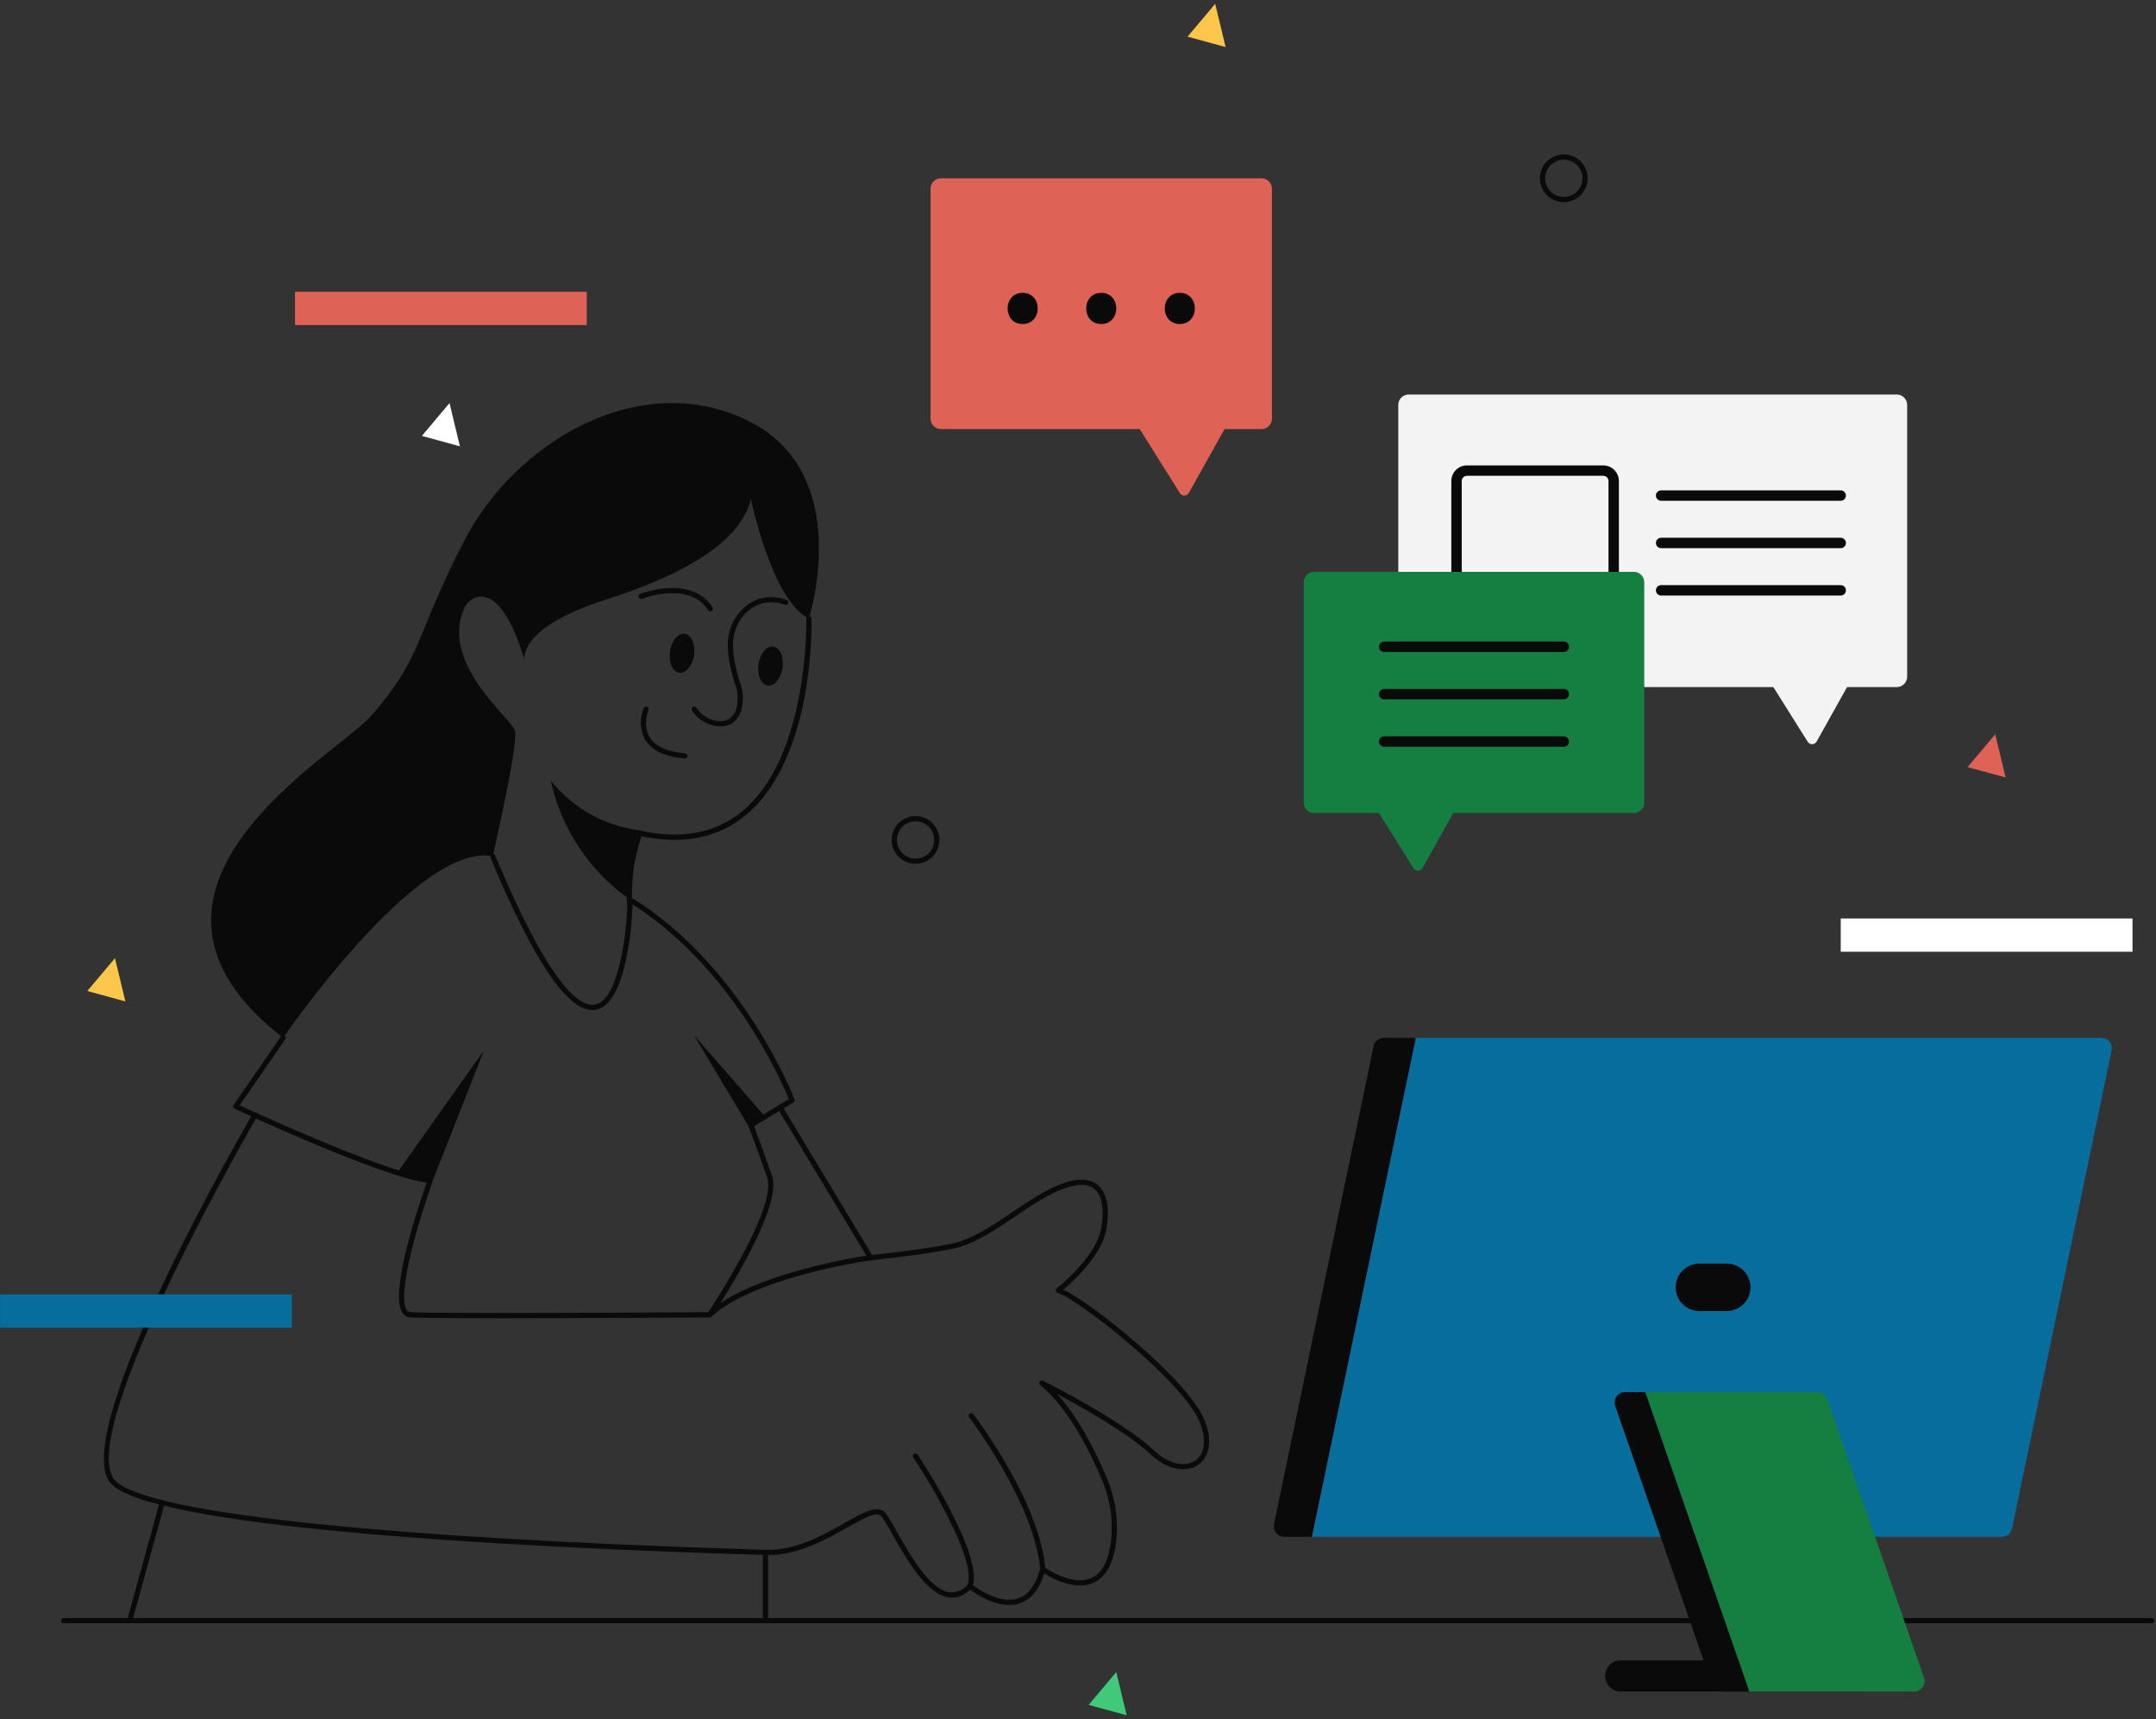 <svg width="508" height="405" viewBox="0 0 508 405" fill="none" xmlns="http://www.w3.org/2000/svg">
<rect x="0" y="0" width="508" height="405" fill="#333333" stroke="none"/>
<path d="M437.563 398.506H381.868C380.893 398.506 379.959 398.119 379.27 397.43C378.581 396.741 378.194 395.807 378.194 394.833C378.194 393.858 378.581 392.924 379.27 392.235C379.959 391.546 380.893 391.159 381.868 391.159H437.563C438.537 391.159 439.472 391.546 440.161 392.235C440.85 392.924 441.237 393.858 441.237 394.833C441.237 395.807 440.85 396.741 440.161 397.43C439.472 398.119 438.537 398.506 437.563 398.506ZM123.585 155.446C123.585 155.446 121.822 147.951 142.542 141.338C163.263 134.725 174.725 126.79 176.929 117.532C176.929 117.532 181.779 141.338 190.596 145.747C190.596 145.747 201.617 111.36 176.048 99.016C150.478 86.672 121.381 104.306 109.478 127.231C97.575 150.156 99.779 154.564 87.435 168.672C79.426 177.824 21.747 209.672 66.714 244.499C66.714 244.499 98.456 198.209 116.091 201.736C116.091 201.736 122.195 175.223 121.347 172.168C120.526 169.209 103.756 156.505 109.303 143.495C109.534 142.908 109.878 142.373 110.316 141.919C110.754 141.465 111.278 141.102 111.856 140.851C114.407 139.836 119.097 140.638 123.585 155.446Z" fill="#0A0A0B"/>
<path d="M139.59 237.953C133.516 237.954 125.631 226.155 115.526 201.971C115.473 201.823 115.479 201.661 115.542 201.517C115.606 201.373 115.722 201.259 115.867 201.199C116.012 201.139 116.175 201.136 116.322 201.192C116.468 201.249 116.588 201.359 116.655 201.501C129.32 231.81 136.433 237.363 140.194 236.674C145.831 235.643 147.601 219.682 147.808 213.619C147.315 207.663 148.133 201.673 150.205 196.067C150.258 195.933 150.358 195.822 150.486 195.755C150.614 195.687 150.762 195.668 150.903 195.7C160.577 197.828 168.655 196.288 174.905 191.124C190.666 178.098 189.992 146.086 189.983 145.764C189.98 145.684 189.994 145.604 190.023 145.528C190.051 145.453 190.095 145.384 190.15 145.326C190.206 145.267 190.272 145.22 190.346 145.188C190.419 145.155 190.498 145.137 190.579 145.135C190.74 145.137 190.894 145.199 191.01 145.31C191.127 145.42 191.197 145.571 191.207 145.731C191.244 147.068 191.909 178.657 175.686 192.067C169.245 197.39 160.994 199.051 151.16 197.008C149.316 202.327 148.591 207.969 149.029 213.582C149 214.59 148.168 236.461 140.414 237.878C140.142 237.928 139.866 237.953 139.59 237.953Z" fill="#0A0A0B"/>
<path d="M169.835 171.122C168.486 171.105 167.161 170.757 165.978 170.107C164.794 169.458 163.789 168.528 163.05 167.398C162.964 167.264 162.935 167.101 162.967 166.945C163 166.789 163.092 166.652 163.224 166.563C163.356 166.473 163.517 166.439 163.674 166.467C163.831 166.495 163.971 166.583 164.064 166.712C165.033 168.196 166.527 169.26 168.246 169.691C168.846 169.877 169.478 169.941 170.103 169.88C170.729 169.819 171.336 169.634 171.889 169.335C172.391 168.935 172.808 168.438 173.116 167.875C173.424 167.311 173.617 166.692 173.683 166.054C173.971 164.326 173.772 162.553 173.109 160.932C172.828 160.041 172.58 159.139 172.364 158.229C171.68 155.25 170.743 151.172 172.397 147.272C172.976 145.821 173.862 144.513 174.995 143.438C176.128 142.363 177.481 141.547 178.96 141.046C181.077 140.446 183.332 140.555 185.381 141.356C185.532 141.415 185.654 141.531 185.719 141.68C185.784 141.829 185.788 141.997 185.729 142.149C185.67 142.3 185.553 142.422 185.405 142.487C185.256 142.552 185.087 142.556 184.936 142.497C183.14 141.793 181.163 141.695 179.307 142.22C178.002 142.67 176.809 143.397 175.812 144.351C174.814 145.305 174.034 146.463 173.526 147.747C172.025 151.285 172.91 155.14 173.558 157.954C173.787 158.952 174.049 159.815 174.281 160.575C175.01 162.388 175.219 164.368 174.885 166.294C174.791 167.093 174.537 167.864 174.138 168.563C173.739 169.262 173.203 169.873 172.563 170.359C171.748 170.877 170.8 171.142 169.835 171.122ZM167.378 144.035C167.275 144.035 167.173 144.009 167.083 143.959C166.992 143.91 166.916 143.838 166.861 143.751C162.405 136.771 151.4 141.01 151.29 141.052C151.215 141.083 151.134 141.099 151.053 141.099C150.971 141.099 150.891 141.083 150.816 141.051C150.741 141.019 150.673 140.973 150.616 140.915C150.559 140.857 150.514 140.788 150.484 140.712C150.454 140.636 150.44 140.555 150.442 140.474C150.443 140.392 150.461 140.312 150.495 140.238C150.528 140.163 150.575 140.096 150.635 140.04C150.694 139.985 150.764 139.941 150.841 139.913C150.961 139.864 162.9 135.272 167.893 143.093C167.952 143.186 167.985 143.293 167.989 143.402C167.993 143.512 167.967 143.621 167.914 143.717C167.861 143.813 167.784 143.893 167.689 143.949C167.595 144.005 167.487 144.035 167.378 144.035Z" fill="#0A0A0B"/>
<path d="M163.527 154.313C163.893 151.783 162.92 149.548 161.354 149.321C159.788 149.095 158.221 150.962 157.855 153.492C157.488 156.022 158.461 158.257 160.027 158.484C161.594 158.711 163.16 156.843 163.527 154.313Z" fill="#0A0A0B"/>
<path d="M184.382 157.332C184.748 154.801 183.776 152.567 182.209 152.34C180.643 152.113 179.076 153.98 178.71 156.511C178.344 159.041 179.317 161.276 180.883 161.502C182.449 161.729 184.016 159.862 184.382 157.332Z" fill="#0A0A0B"/>
<path d="M161.353 178.688L161.299 178.686C156.626 178.276 153.488 176.777 151.973 174.234C151.389 173.092 151.06 171.837 151.009 170.555C150.959 169.273 151.187 167.995 151.68 166.811C151.744 166.662 151.865 166.544 152.016 166.484C152.167 166.425 152.336 166.427 152.485 166.492C152.634 166.556 152.751 166.677 152.811 166.828C152.871 166.979 152.868 167.148 152.804 167.297C152.789 167.331 151.34 170.788 153.032 173.616C154.334 175.796 157.152 177.091 161.405 177.466C161.562 177.48 161.708 177.554 161.811 177.673C161.915 177.791 161.969 177.945 161.962 178.102C161.956 178.26 161.889 178.408 161.775 178.517C161.661 178.627 161.51 178.688 161.353 178.688ZM150.772 195.637C142.503 194.607 134.962 190.389 129.758 183.881C132.241 195.208 138.87 205.197 148.344 211.885C147.998 206.358 148.826 200.821 150.772 195.637Z" fill="#0A0A0B"/>
<path d="M117.987 310.556C107.501 310.556 98.888 310.507 96.651 310.358C96.276 310.335 95.913 310.223 95.591 310.03C95.269 309.837 94.998 309.569 94.802 309.249C91.671 304.454 98.81 283.466 100.542 278.573C90.681 277.62 56.77 261.908 55.288 261.22C55.207 261.183 55.135 261.128 55.078 261.06C55.02 260.991 54.978 260.911 54.955 260.825C54.932 260.739 54.927 260.649 54.943 260.561C54.958 260.473 54.992 260.39 55.043 260.316L66.211 244.152C66.306 244.025 66.446 243.941 66.602 243.916C66.758 243.89 66.918 243.927 67.048 244.016C67.178 244.106 67.268 244.243 67.3 244.398C67.332 244.553 67.302 244.714 67.218 244.847L56.463 260.413C61.495 262.726 93.718 277.392 101.394 277.392C101.492 277.392 101.589 277.416 101.676 277.461C101.764 277.507 101.839 277.573 101.895 277.653C101.951 277.734 101.988 277.826 102.001 277.924C102.014 278.021 102.003 278.12 101.97 278.213C99.397 285.335 93.275 304.672 95.828 308.579C95.92 308.741 96.052 308.876 96.21 308.973C96.368 309.07 96.548 309.126 96.733 309.135C103.004 309.552 161.95 309.169 166.9 309.137C168.685 306.434 183.132 284.232 180.76 277.422C178.149 269.927 176.376 265.339 176.357 265.293C176.305 265.159 176.302 265.011 176.349 264.875C176.395 264.739 176.488 264.623 176.611 264.549L185.868 258.939C184.268 255 172.409 227.466 148.021 212.407C147.883 212.322 147.784 212.185 147.746 212.027C147.709 211.868 147.736 211.702 147.821 211.563C147.907 211.425 148.044 211.326 148.202 211.289C148.36 211.251 148.527 211.278 148.665 211.364C175.205 227.753 187.084 258.668 187.2 258.979C187.25 259.113 187.253 259.26 187.206 259.395C187.16 259.53 187.067 259.645 186.945 259.719L177.684 265.331C179.147 269.208 180.558 273.105 181.916 277.02C184.629 284.811 168.429 309.061 167.738 310.088C167.683 310.171 167.608 310.239 167.52 310.286C167.432 310.333 167.334 310.358 167.234 310.359C165.513 310.371 138.254 310.556 117.987 310.556Z" fill="#0A0A0B"/>
<path d="M114.051 247.438L102.001 278.004L93.715 276.119L114.051 247.438ZM176.487 265.513L163.482 243.838L180.367 263.162L176.487 265.513Z" fill="#0A0A0B"/>
<path d="M237.777 378.118C233.782 378.118 229.858 375.456 228.56 374.485C227.937 375.149 227.169 375.662 226.316 375.983C225.463 376.305 224.548 376.426 223.641 376.337C218.275 375.674 213.42 367.065 210.207 361.368C209.464 359.964 208.643 358.604 207.747 357.293C206.657 355.894 203.557 357.644 199.633 359.863C194.608 362.701 187.705 366.594 180.347 366.348L177.931 366.271C124.11 364.597 32.758 360.111 25.639 348.869C17.16 335.484 57.796 265.39 59.53 262.412C59.571 262.342 59.624 262.282 59.688 262.233C59.753 262.184 59.826 262.149 59.904 262.128C59.981 262.108 60.062 262.103 60.142 262.114C60.222 262.125 60.299 262.152 60.368 262.192C60.438 262.233 60.498 262.287 60.547 262.351C60.596 262.415 60.631 262.488 60.652 262.566C60.672 262.644 60.677 262.725 60.666 262.804C60.655 262.884 60.629 262.961 60.588 263.03C60.167 263.753 18.589 335.451 26.672 348.214C31.652 356.076 86.797 362.212 177.969 365.046L180.388 365.124C187.413 365.339 193.859 361.719 199.03 358.797C203.642 356.189 206.973 354.303 208.713 356.543C209.65 357.899 210.505 359.309 211.274 360.768C214.366 366.249 219.038 374.534 223.792 375.123C224.603 375.187 225.418 375.049 226.164 374.722C226.909 374.395 227.563 373.889 228.066 373.249C228.172 373.136 228.317 373.068 228.472 373.059C228.627 373.05 228.779 373.1 228.898 373.199C228.96 373.248 234.985 378.124 239.81 376.591C242.277 375.802 244.06 373.431 245.112 369.543C245.138 369.448 245.187 369.36 245.254 369.288C245.321 369.216 245.405 369.161 245.498 369.128C245.591 369.095 245.691 369.085 245.789 369.099C245.887 369.113 245.98 369.15 246.06 369.208C246.125 369.253 252.508 373.779 257.096 371.792C259.605 370.699 261.174 367.813 261.762 363.212C262.342 358.203 261.591 353.131 259.586 348.504C257.086 342.571 251.879 331.797 245.099 326.315C244.982 326.219 244.905 326.085 244.881 325.936C244.857 325.788 244.889 325.636 244.97 325.509C245.052 325.382 245.177 325.29 245.322 325.25C245.467 325.21 245.621 325.224 245.756 325.291C246.516 325.67 264.439 334.669 271.914 341.704C275.773 345.339 279.578 345.524 281.634 344.092C283.952 342.479 284.327 338.955 282.612 334.893C278.472 325.086 253.393 305.63 249.206 304.608C249.095 304.581 248.993 304.523 248.913 304.44C248.833 304.358 248.778 304.255 248.754 304.142C248.73 304.03 248.737 303.913 248.777 303.806C248.816 303.698 248.884 303.603 248.975 303.532C249.066 303.46 258.165 296.316 259.429 289.575C260.262 285.128 259.713 281.696 257.923 280.158C256.45 278.893 254.112 278.808 250.974 279.906C247.096 281.262 243.1 283.961 239.235 286.57C234.363 289.859 229.326 293.26 224.218 294.257C218.408 295.391 212.507 296.08 208.2 296.585C205.693 296.879 203.714 297.11 202.384 297.344C194.633 298.712 175.731 302.704 167.647 310.196C167.528 310.307 167.37 310.365 167.207 310.359C167.045 310.353 166.892 310.282 166.781 310.163C166.671 310.044 166.612 309.886 166.618 309.723C166.625 309.561 166.695 309.408 166.814 309.297C175.137 301.585 194.313 297.526 202.171 296.139C203.537 295.898 205.532 295.664 208.057 295.369C212.345 294.867 218.22 294.178 223.984 293.054C228.847 292.105 233.78 288.775 238.549 285.555C242.479 282.902 246.542 280.159 250.57 278.751C254.151 277.495 256.893 277.658 258.72 279.228C260.884 281.086 261.562 284.841 260.633 289.8C259.505 295.817 252.918 301.831 250.557 303.822C257.149 306.897 279.715 324.882 283.74 334.418C286.074 339.946 284.543 343.559 282.332 345.096C279.869 346.81 275.433 346.698 271.074 342.596C265.804 337.636 254.875 331.495 249.053 328.388C254.149 333.962 258.124 341.879 260.715 348.029C262.803 352.855 263.583 358.145 262.977 363.368C262.331 368.428 260.515 371.64 257.581 372.915C253.28 374.786 247.964 371.877 246.058 370.675C244.859 374.514 242.885 376.896 240.179 377.758C239.402 378.002 238.591 378.123 237.777 378.118Z" fill="#0A0A0B"/>
<path d="M228.509 374.282C228.43 374.282 228.351 374.266 228.278 374.236C228.128 374.175 228.008 374.057 227.944 373.908C227.881 373.758 227.879 373.59 227.94 373.439C230.191 367.899 219.515 349.854 215.213 343.369C215.167 343.302 215.134 343.226 215.118 343.147C215.101 343.067 215.101 342.985 215.116 342.905C215.131 342.825 215.162 342.75 215.208 342.682C215.253 342.614 215.311 342.556 215.378 342.511C215.446 342.466 215.522 342.435 215.602 342.42C215.682 342.405 215.764 342.405 215.844 342.422C215.923 342.439 215.999 342.472 216.065 342.518C216.132 342.564 216.189 342.623 216.233 342.692C216.88 343.665 232.028 366.63 229.076 373.901C229.03 374.013 228.951 374.11 228.85 374.178C228.749 374.245 228.63 374.282 228.509 374.282ZM245.701 370.315C245.547 370.315 245.4 370.257 245.287 370.154C245.174 370.05 245.104 369.907 245.091 369.754C243.799 354.246 228.527 334.125 228.373 333.923C228.321 333.86 228.282 333.787 228.259 333.708C228.236 333.629 228.229 333.546 228.238 333.465C228.248 333.383 228.273 333.304 228.314 333.233C228.355 333.161 228.409 333.099 228.474 333.049C228.54 332.999 228.614 332.963 228.694 332.942C228.773 332.922 228.856 332.918 228.937 332.93C229.019 332.942 229.097 332.971 229.167 333.014C229.237 333.057 229.297 333.113 229.345 333.18C229.982 334.013 244.989 353.785 246.311 369.651C246.324 369.813 246.273 369.974 246.168 370.098C246.064 370.222 245.914 370.299 245.752 370.313C245.735 370.314 245.718 370.315 245.701 370.315ZM205.174 296.941C205.068 296.942 204.964 296.914 204.872 296.862C204.78 296.81 204.703 296.736 204.648 296.645L183.265 261.231C183.181 261.092 183.156 260.925 183.195 260.767C183.233 260.609 183.333 260.473 183.472 260.389C183.611 260.305 183.778 260.28 183.936 260.319C184.094 260.357 184.229 260.457 184.314 260.596L205.698 296.012C205.754 296.105 205.784 296.211 205.785 296.319C205.787 296.428 205.76 296.535 205.706 296.629C205.653 296.723 205.576 296.802 205.482 296.857C205.388 296.911 205.282 296.94 205.174 296.94V296.941ZM30.563 382.419C30.508 382.419 30.453 382.412 30.4 382.398C30.322 382.377 30.25 382.341 30.186 382.291C30.122 382.242 30.069 382.181 30.029 382.111C29.99 382.041 29.964 381.964 29.954 381.884C29.944 381.804 29.95 381.723 29.971 381.645L37.621 353.885C37.664 353.728 37.768 353.595 37.909 353.515C38.051 353.435 38.218 353.414 38.374 353.457C38.531 353.5 38.664 353.604 38.744 353.745C38.824 353.886 38.845 354.054 38.802 354.21L31.153 381.971C31.117 382.1 31.04 382.214 30.934 382.295C30.827 382.376 30.697 382.419 30.563 382.419ZM180.365 382.419C180.203 382.419 180.047 382.355 179.933 382.24C179.818 382.125 179.753 381.969 179.753 381.807V365.735C179.753 365.573 179.818 365.417 179.933 365.302C180.047 365.187 180.203 365.123 180.365 365.123C180.528 365.123 180.684 365.187 180.798 365.302C180.913 365.417 180.978 365.573 180.978 365.735V381.808C180.978 381.97 180.913 382.126 180.798 382.241C180.684 382.356 180.528 382.419 180.365 382.419Z" fill="#0A0A0B"/>
<path d="M506.986 382.42H14.987C14.825 382.42 14.669 382.355 14.554 382.241C14.44 382.126 14.375 381.97 14.375 381.808C14.375 381.645 14.44 381.489 14.554 381.375C14.669 381.26 14.825 381.195 14.987 381.195H506.986C507.149 381.195 507.305 381.26 507.419 381.375C507.534 381.489 507.599 381.645 507.599 381.808C507.599 381.97 507.534 382.126 507.419 382.241C507.305 382.355 507.149 382.42 506.986 382.42Z" fill="#0A0A0B"/>
<path d="M471.685 362.062H309.09L333.582 244.499H495.157C495.521 244.499 495.88 244.58 496.209 244.737C496.538 244.893 496.828 245.121 497.057 245.403C497.287 245.686 497.451 246.016 497.537 246.369C497.623 246.723 497.629 247.092 497.555 247.448L474.083 360.112C473.968 360.663 473.667 361.158 473.23 361.513C472.793 361.868 472.248 362.062 471.685 362.062Z" fill="#066D9D"/>
<path d="M323.649 246.449L300.177 359.113C300.102 359.469 300.108 359.838 300.194 360.191C300.28 360.545 300.444 360.875 300.674 361.157C300.904 361.44 301.193 361.668 301.522 361.824C301.851 361.98 302.21 362.062 302.574 362.062H309.089L333.581 244.499H326.046C325.484 244.499 324.938 244.693 324.501 245.048C324.064 245.403 323.763 245.898 323.649 246.449Z" fill="#0A0A0B"/>
<path d="M451.031 398.506H412.152L387.66 327.969H428.24C428.749 327.969 429.245 328.127 429.66 328.422C430.075 328.717 430.388 329.134 430.555 329.615L453.345 395.254C453.473 395.623 453.511 396.017 453.455 396.404C453.4 396.79 453.253 397.158 453.027 397.477C452.8 397.795 452.501 398.054 452.154 398.234C451.807 398.413 451.422 398.506 451.031 398.506Z" fill="#157E41"/>
<path d="M380.581 331.221L403.371 396.86C403.538 397.341 403.85 397.758 404.265 398.053C404.68 398.348 405.176 398.506 405.685 398.506H412.151L387.659 327.969H382.895C382.505 327.969 382.119 328.062 381.772 328.241C381.425 328.42 381.126 328.68 380.899 328.998C380.672 329.316 380.525 329.684 380.47 330.071C380.415 330.458 380.453 330.852 380.581 331.221Z" fill="#0A0A0B"/>
<path d="M406.863 297.696H400.397C397.313 297.696 394.812 300.196 394.812 303.281C394.812 306.365 397.313 308.865 400.397 308.865H406.863C409.947 308.865 412.447 306.365 412.447 303.281C412.447 300.196 409.947 297.696 406.863 297.696Z" fill="#0A0A0B"/>
<path d="M297.248 42.005H221.705C221.056 42.005 220.433 42.263 219.973 42.722C219.514 43.182 219.256 43.804 219.256 44.454V98.631C219.256 99.28 219.514 99.903 219.973 100.363C220.433 100.822 221.056 101.08 221.705 101.08H268.539L278.02 116.176C278.133 116.356 278.291 116.503 278.479 116.604C278.666 116.704 278.876 116.754 279.089 116.748C279.301 116.743 279.509 116.682 279.691 116.572C279.873 116.462 280.023 116.306 280.126 116.121L288.525 101.08H297.248C297.897 101.08 298.52 100.822 298.979 100.363C299.439 99.903 299.697 99.28 299.697 98.631V44.454C299.697 43.804 299.439 43.182 298.979 42.722C298.52 42.263 297.897 42.005 297.248 42.005Z" fill="#DE6356"/>
<path d="M446.917 92.939H331.914C331.264 92.939 330.642 93.198 330.182 93.657C329.723 94.116 329.465 94.739 329.465 95.389V159.419C329.465 160.068 329.723 160.691 330.182 161.15C330.642 161.61 331.264 161.868 331.914 161.868H417.841L425.936 174.752C426.049 174.932 426.207 175.079 426.394 175.179C426.581 175.28 426.791 175.329 427.004 175.324C427.216 175.319 427.423 175.258 427.605 175.148C427.787 175.039 427.937 174.883 428.041 174.698L435.205 161.868H446.916C447.565 161.868 448.188 161.61 448.648 161.15C449.107 160.691 449.365 160.068 449.365 159.419V95.389C449.365 94.739 449.107 94.116 448.648 93.657C448.188 93.198 447.565 92.939 446.916 92.939H446.917Z" fill="#F3F3F3"/>
<path d="M240.959 76.337C245.686 76.337 245.695 68.989 240.959 68.989C236.231 68.989 236.224 76.337 240.959 76.337ZM259.475 76.337C264.202 76.337 264.211 68.989 259.475 68.989C254.747 68.989 254.74 76.337 259.475 76.337ZM277.991 76.337C282.718 76.337 282.727 68.989 277.991 68.989C273.263 68.989 273.256 76.337 277.991 76.337ZM433.713 117.974H391.39C391.065 117.974 390.754 117.845 390.524 117.615C390.294 117.385 390.165 117.074 390.165 116.749C390.165 116.424 390.294 116.113 390.524 115.883C390.754 115.653 391.065 115.524 391.39 115.524H433.713C434.037 115.524 434.349 115.653 434.579 115.883C434.808 116.113 434.937 116.424 434.937 116.749C434.937 117.074 434.808 117.385 434.579 117.615C434.349 117.845 434.037 117.974 433.713 117.974ZM433.713 129.138H391.39C391.065 129.138 390.754 129.009 390.524 128.78C390.294 128.55 390.165 128.239 390.165 127.914C390.165 127.589 390.294 127.278 390.524 127.048C390.754 126.818 391.065 126.689 391.39 126.689H433.713C434.037 126.689 434.349 126.818 434.579 127.048C434.808 127.278 434.937 127.589 434.937 127.914C434.937 128.239 434.808 128.55 434.579 128.78C434.349 129.009 434.037 129.138 433.713 129.138ZM433.713 140.302H391.39C391.065 140.302 390.754 140.173 390.524 139.943C390.294 139.714 390.165 139.402 390.165 139.077C390.165 138.753 390.294 138.441 390.524 138.211C390.754 137.982 391.065 137.853 391.39 137.853H433.713C434.037 137.853 434.349 137.982 434.579 138.211C434.808 138.441 434.937 138.753 434.937 139.077C434.937 139.402 434.808 139.714 434.579 139.943C434.349 140.173 434.037 140.302 433.713 140.302ZM377.772 146.185H345.639C344.665 146.184 343.731 145.797 343.042 145.108C342.353 144.419 341.966 143.485 341.965 142.511V113.316C341.966 112.342 342.353 111.408 343.042 110.72C343.731 110.031 344.665 109.644 345.639 109.643H377.772C378.747 109.644 379.68 110.031 380.369 110.72C381.058 111.408 381.445 112.342 381.446 113.316V142.511C381.445 143.485 381.058 144.419 380.369 145.108C379.68 145.797 378.747 146.184 377.772 146.185ZM345.639 112.092C345.314 112.092 345.003 112.221 344.773 112.451C344.544 112.68 344.414 112.992 344.414 113.316V142.511C344.414 142.836 344.544 143.147 344.773 143.377C345.003 143.606 345.314 143.735 345.639 143.736H377.772C378.097 143.735 378.408 143.606 378.638 143.377C378.868 143.147 378.997 142.836 378.997 142.511V113.316C378.997 112.992 378.868 112.68 378.638 112.451C378.408 112.221 378.097 112.092 377.772 112.092H345.639Z" fill="#0A0A0B"/>
<path d="M384.975 134.724H309.637C308.987 134.724 308.364 134.982 307.905 135.441C307.446 135.9 307.188 136.523 307.188 137.173V189.094C307.188 189.743 307.446 190.366 307.905 190.826C308.364 191.285 308.987 191.543 309.637 191.543H324.895L333.07 204.556C333.183 204.736 333.341 204.883 333.528 204.984C333.716 205.084 333.926 205.134 334.138 205.128C334.351 205.123 334.558 205.062 334.74 204.952C334.922 204.842 335.072 204.686 335.176 204.501L342.411 191.543H384.975C385.624 191.543 386.247 191.285 386.707 190.826C387.166 190.366 387.424 189.743 387.424 189.094V137.173C387.424 136.523 387.166 135.9 386.707 135.441C386.247 134.982 385.624 134.724 384.975 134.724Z" fill="#157E41"/>
<path d="M368.465 153.592H326.143C325.818 153.592 325.506 153.463 325.277 153.233C325.047 153.003 324.918 152.692 324.918 152.367C324.918 152.042 325.047 151.731 325.277 151.501C325.506 151.272 325.818 151.143 326.143 151.143H368.465C368.79 151.143 369.101 151.272 369.331 151.501C369.561 151.731 369.69 152.042 369.69 152.367C369.69 152.692 369.561 153.003 369.331 153.233C369.101 153.463 368.79 153.592 368.465 153.592ZM368.465 164.755H326.143C325.818 164.755 325.506 164.626 325.277 164.397C325.047 164.167 324.918 163.856 324.918 163.531C324.918 163.206 325.047 162.894 325.277 162.665C325.506 162.435 325.818 162.306 326.143 162.306H368.465C368.79 162.306 369.101 162.435 369.331 162.665C369.561 162.894 369.69 163.206 369.69 163.531C369.69 163.856 369.561 164.167 369.331 164.397C369.101 164.626 368.79 164.755 368.465 164.755ZM368.465 175.92H326.143C325.818 175.92 325.506 175.791 325.277 175.561C325.047 175.332 324.918 175.02 324.918 174.695C324.918 174.371 325.047 174.059 325.277 173.83C325.506 173.6 325.818 173.471 326.143 173.471H368.465C368.79 173.471 369.101 173.6 369.331 173.83C369.561 174.059 369.69 174.371 369.69 174.695C369.69 175.02 369.561 175.332 369.331 175.561C369.101 175.791 368.79 175.92 368.465 175.92Z" fill="#0A0A0B"/>
<path d="M0.014 304.943H68.76V312.786H0.014V304.943Z" fill="#066D9D"/>
<path d="M433.715 216.379H502.461V224.221H433.715V216.379Z" fill="white"/>
<path d="M69.512 68.742H138.258V76.585H69.512V68.742Z" fill="#DE6356"/>
<path d="M368.467 47.629C367.355 47.629 366.267 47.299 365.343 46.681C364.418 46.063 363.697 45.185 363.271 44.157C362.846 43.13 362.734 41.999 362.951 40.908C363.168 39.817 363.704 38.815 364.49 38.029C365.277 37.242 366.279 36.707 367.37 36.49C368.461 36.273 369.591 36.384 370.619 36.81C371.646 37.236 372.525 37.956 373.143 38.881C373.76 39.806 374.09 40.893 374.09 42.005C374.089 43.496 373.496 44.926 372.441 45.98C371.387 47.034 369.958 47.627 368.467 47.629ZM368.467 37.606C367.597 37.606 366.746 37.864 366.023 38.348C365.3 38.831 364.736 39.518 364.403 40.322C364.07 41.126 363.983 42.01 364.153 42.863C364.322 43.717 364.741 44.501 365.356 45.116C365.972 45.731 366.755 46.15 367.609 46.319C368.462 46.489 369.346 46.402 370.15 46.069C370.954 45.736 371.641 45.172 372.124 44.449C372.608 43.726 372.866 42.875 372.866 42.005C372.864 40.839 372.4 39.721 371.575 38.897C370.751 38.072 369.633 37.608 368.467 37.606ZM215.724 203.507C214.612 203.506 213.525 203.177 212.6 202.559C211.675 201.941 210.955 201.062 210.529 200.035C210.104 199.007 209.993 197.877 210.21 196.786C210.427 195.695 210.962 194.693 211.749 193.907C212.535 193.121 213.537 192.585 214.628 192.368C215.718 192.151 216.849 192.262 217.876 192.688C218.904 193.113 219.782 193.834 220.4 194.758C221.018 195.683 221.348 196.77 221.348 197.882C221.347 199.373 220.754 200.803 219.699 201.858C218.645 202.912 217.215 203.505 215.724 203.507ZM215.724 193.485C214.854 193.485 214.003 193.743 213.28 194.227C212.557 194.71 211.993 195.397 211.661 196.201C211.328 197.005 211.241 197.889 211.411 198.743C211.581 199.596 212 200.38 212.615 200.995C213.231 201.61 214.015 202.028 214.868 202.198C215.721 202.367 216.606 202.28 217.409 201.947C218.213 201.614 218.9 201.05 219.383 200.326C219.866 199.603 220.124 198.752 220.124 197.882C220.122 196.716 219.658 195.598 218.833 194.773C218.008 193.949 216.89 193.486 215.724 193.485Z" fill="#0A0A0B"/>
<path d="M472.57 183.171L463.605 180.722L470.12 172.982L472.57 183.171Z" fill="#DE6356"/>
<path d="M29.538 235.921L20.574 233.471L27.089 225.732L29.538 235.921ZM288.777 11.087L279.813 8.638L286.328 0.898L288.777 11.087Z" fill="#FFC64C"/>
<path d="M108.365 105.144L99.4 102.695L105.915 94.955L108.365 105.144Z" fill="white"/>
<path d="M265.468 404.101L256.504 401.652L263.019 393.912L265.468 404.101Z" fill="#3FC979"/>
</svg>
